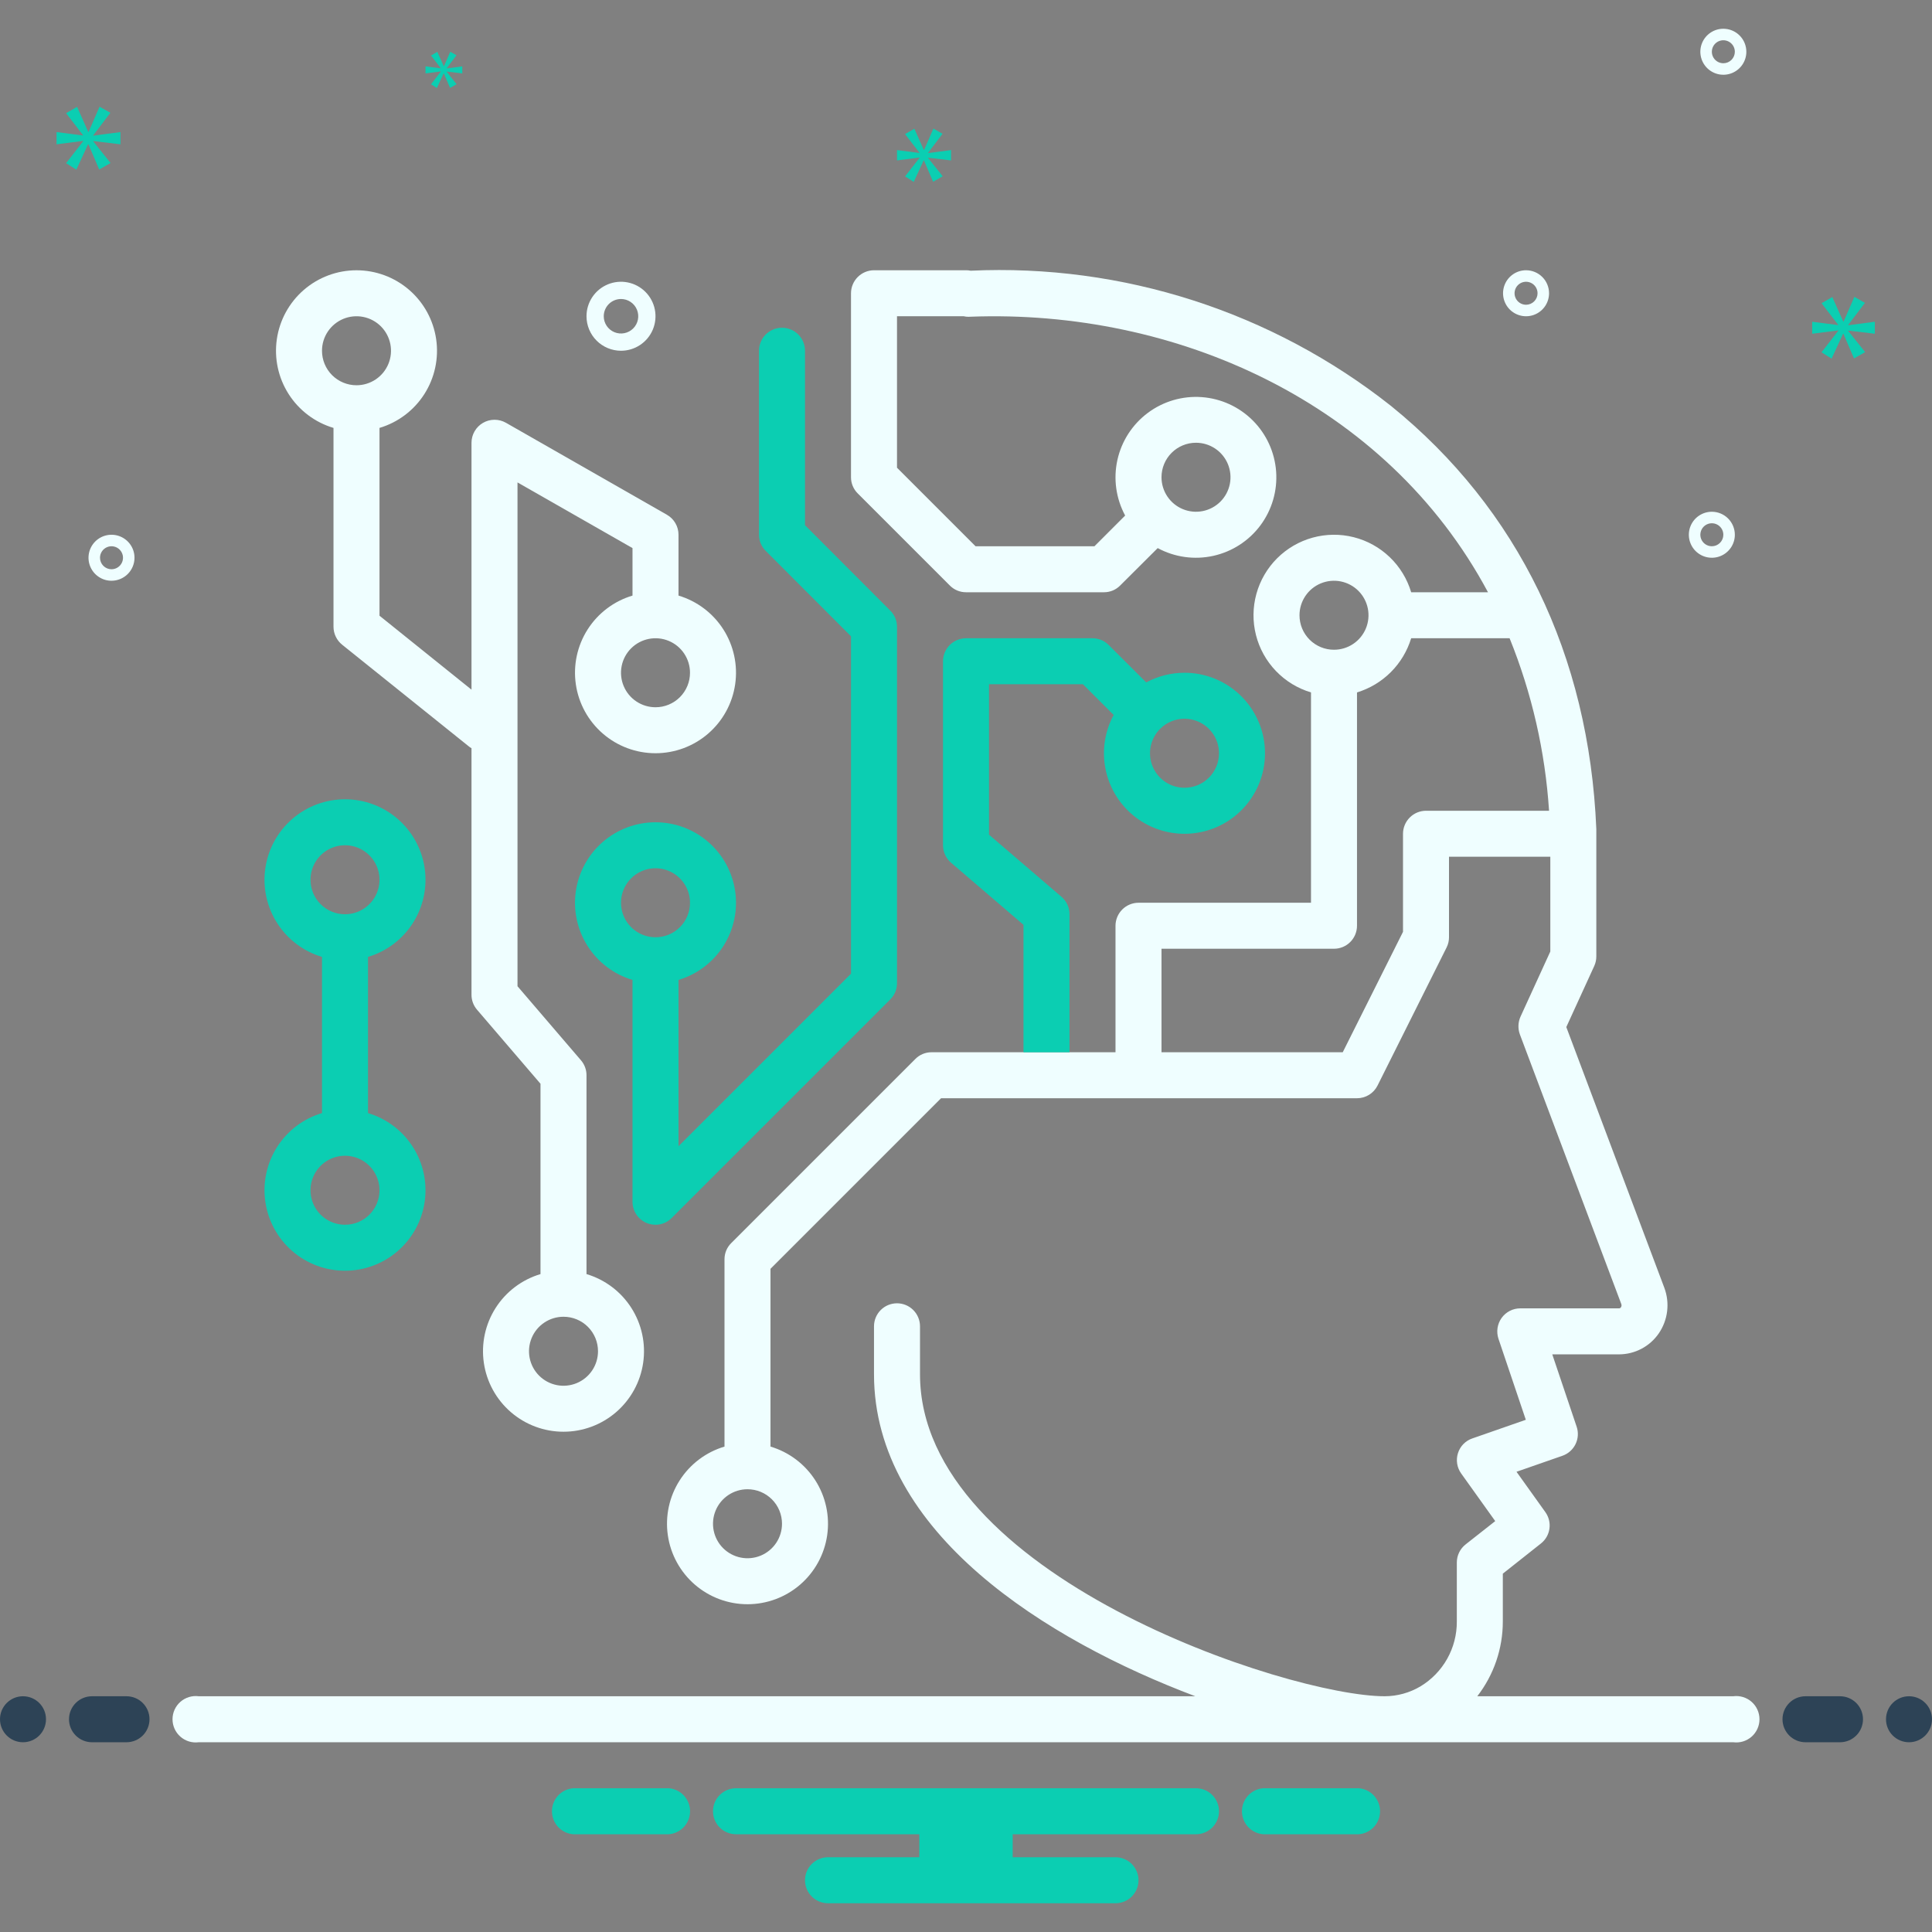 <svg width="318" height="318" viewBox="0 0 318 318" fill="none" xmlns="http://www.w3.org/2000/svg">
<rect x="0" y="0" width="318" height="318" fill="#808080" stroke="none"/>
<path d="M3.786 286.768C5.877 286.768 7.571 285.073 7.571 282.982C7.571 280.891 5.877 279.197 3.786 279.197C1.695 279.197 0 280.891 0 282.982C0 285.073 1.695 286.768 3.786 286.768Z" fill="#2D4356"/>
<path d="M20.821 279.197H15.143C14.139 279.197 13.176 279.595 12.466 280.305C11.756 281.015 11.357 281.978 11.357 282.982C11.357 283.986 11.756 284.949 12.466 285.659C13.176 286.369 14.139 286.768 15.143 286.768H20.821C21.825 286.768 22.788 286.369 23.498 285.659C24.208 284.949 24.607 283.986 24.607 282.982C24.607 281.978 24.208 281.015 23.498 280.305C22.788 279.595 21.825 279.197 20.821 279.197Z" fill="#2D4356"/>
<path d="M223.649 294.339H207.923C206.969 294.413 206.079 294.844 205.43 295.546C204.78 296.248 204.419 297.169 204.419 298.125C204.419 299.081 204.78 300.002 205.43 300.704C206.079 301.406 206.969 301.837 207.923 301.911H223.649C224.602 301.837 225.492 301.406 226.142 300.704C226.791 300.002 227.152 299.081 227.152 298.125C227.152 297.169 226.791 296.248 226.142 295.546C225.492 294.844 224.602 294.413 223.649 294.339ZM110.077 294.339H94.351C93.398 294.413 92.508 294.844 91.858 295.546C91.209 296.248 90.848 297.169 90.848 298.125C90.848 299.081 91.209 300.002 91.858 300.704C92.508 301.406 93.398 301.837 94.351 301.911H110.077C111.031 301.837 111.921 301.406 112.571 300.704C113.22 300.002 113.581 299.081 113.581 298.125C113.581 297.169 113.22 296.248 112.571 295.546C111.921 294.844 111.031 294.413 110.077 294.339ZM196.857 294.339H121.143C120.139 294.339 119.176 294.738 118.466 295.448C117.756 296.158 117.357 297.121 117.357 298.125C117.357 299.129 117.756 300.092 118.466 300.802C119.176 301.512 120.139 301.911 121.143 301.911H151.315V305.696H136.286C135.282 305.696 134.319 306.095 133.609 306.805C132.899 307.515 132.5 308.478 132.5 309.482C132.5 310.486 132.899 311.449 133.609 312.159C134.319 312.869 135.282 313.268 136.286 313.268H183.607C184.611 313.268 185.574 312.869 186.284 312.159C186.994 311.449 187.393 310.486 187.393 309.482C187.393 308.478 186.994 307.515 186.284 306.805C185.574 306.095 184.611 305.696 183.607 305.696H166.685V301.911H196.857C197.861 301.911 198.824 301.512 199.534 300.802C200.244 300.092 200.643 299.129 200.643 298.125C200.643 297.121 200.244 296.158 199.534 295.448C198.824 294.738 197.861 294.339 196.857 294.339Z" fill="#0BCEB2"/>
<path d="M111.679 98.031V88.018C111.68 87.349 111.504 86.691 111.168 86.113C110.832 85.534 110.349 85.055 109.767 84.724L83.267 69.582C82.69 69.256 82.039 69.087 81.376 69.091C80.714 69.095 80.065 69.272 79.493 69.605C78.92 69.938 78.445 70.415 78.114 70.989C77.784 71.563 77.609 72.213 77.607 72.875V113.515L62.464 101.344V70.433C65.514 69.524 68.135 67.547 69.847 64.864C71.56 62.182 72.249 58.972 71.79 55.823C71.33 52.673 69.752 49.795 67.345 47.713C64.938 45.631 61.861 44.486 58.679 44.486C55.496 44.486 52.419 45.631 50.012 47.713C47.605 49.795 46.027 52.673 45.567 55.823C45.108 58.972 45.797 62.182 47.51 64.864C49.222 67.547 51.843 69.524 54.893 70.433V103.161C54.894 103.728 55.022 104.287 55.268 104.798C55.514 105.309 55.87 105.759 56.312 106.114L77.134 122.828C77.279 122.952 77.438 123.06 77.607 123.149V163.732C77.605 164.635 77.927 165.508 78.516 166.193L88.964 178.383V209.71C85.914 210.619 83.293 212.596 81.581 215.279C79.869 217.961 79.179 221.171 79.639 224.32C80.098 227.47 81.676 230.348 84.084 232.43C86.491 234.512 89.567 235.657 92.75 235.657C95.933 235.657 99.009 234.512 101.416 232.43C103.824 230.348 105.402 227.47 105.861 224.32C106.321 221.171 105.631 217.961 103.919 215.279C102.207 212.596 99.586 210.619 96.536 209.71V176.982C96.538 176.08 96.215 175.206 95.627 174.521L85.179 162.331V79.405L104.107 90.214V98.031C101.057 98.941 98.436 100.917 96.724 103.6C95.012 106.283 94.322 109.492 94.782 112.642C95.241 115.791 96.819 118.67 99.226 120.751C101.634 122.833 104.71 123.979 107.893 123.979C111.076 123.979 114.152 122.833 116.559 120.751C118.967 118.67 120.545 115.791 121.004 112.642C121.464 109.492 120.774 106.283 119.062 103.6C117.349 100.917 114.729 98.941 111.679 98.031ZM53 57.732C53 56.609 53.333 55.511 53.957 54.577C54.581 53.644 55.468 52.916 56.505 52.486C57.543 52.056 58.685 51.944 59.786 52.163C60.888 52.382 61.9 52.923 62.694 53.717C63.488 54.511 64.029 55.523 64.248 56.624C64.467 57.726 64.355 58.868 63.925 59.905C63.495 60.943 62.767 61.83 61.833 62.454C60.9 63.078 59.802 63.411 58.679 63.411C57.933 63.412 57.194 63.266 56.504 62.98C55.815 62.696 55.188 62.277 54.661 61.75C54.133 61.222 53.715 60.596 53.43 59.907C53.145 59.217 52.999 58.478 53 57.732ZM98.429 222.411C98.429 223.534 98.096 224.632 97.472 225.566C96.848 226.499 95.961 227.227 94.923 227.657C93.885 228.087 92.744 228.199 91.642 227.98C90.541 227.761 89.529 227.22 88.735 226.426C87.941 225.632 87.4 224.62 87.18 223.519C86.961 222.417 87.074 221.275 87.504 220.238C87.933 219.2 88.661 218.313 89.595 217.689C90.529 217.065 91.627 216.732 92.75 216.732C93.496 216.731 94.235 216.877 94.924 217.162C95.614 217.447 96.24 217.866 96.768 218.393C97.295 218.921 97.713 219.547 97.998 220.236C98.283 220.926 98.43 221.665 98.429 222.411ZM107.893 116.411C106.77 116.411 105.672 116.078 104.738 115.454C103.804 114.83 103.076 113.943 102.647 112.905C102.217 111.868 102.104 110.726 102.323 109.624C102.542 108.523 103.083 107.511 103.877 106.717C104.672 105.923 105.683 105.382 106.785 105.163C107.887 104.944 109.028 105.056 110.066 105.486C111.104 105.916 111.99 106.644 112.614 107.577C113.238 108.511 113.571 109.609 113.571 110.732C113.572 111.478 113.426 112.217 113.141 112.906C112.856 113.596 112.438 114.222 111.91 114.75C111.383 115.277 110.757 115.696 110.067 115.981C109.378 116.266 108.639 116.412 107.893 116.411Z" fill="#EFFEFF"/>
<path d="M146.526 100.492L132.5 86.447V57.732C132.5 56.728 132.101 55.765 131.391 55.055C130.681 54.345 129.718 53.946 128.714 53.946C127.71 53.946 126.747 54.345 126.037 55.055C125.327 55.765 124.929 56.728 124.929 57.732V88.018C124.927 88.515 125.025 89.007 125.217 89.465C125.409 89.924 125.69 90.339 126.045 90.687L140.071 104.732V160.268L111.679 188.661V161.29C114.729 160.381 117.349 158.404 119.062 155.721C120.774 153.039 121.464 149.829 121.004 146.68C120.545 143.53 118.967 140.652 116.559 138.57C114.152 136.488 111.076 135.343 107.893 135.343C104.71 135.343 101.634 136.488 99.226 138.57C96.819 140.652 95.241 143.53 94.782 146.68C94.322 149.829 95.012 153.039 96.724 155.721C98.436 158.404 101.057 160.381 104.107 161.29V197.804C104.108 198.551 104.329 199.283 104.744 199.905C105.158 200.528 105.746 201.015 106.435 201.305C106.899 201.492 107.393 201.588 107.893 201.589C108.39 201.591 108.882 201.494 109.341 201.302C109.799 201.11 110.214 200.828 110.562 200.472L146.526 164.508C146.881 164.16 147.163 163.745 147.354 163.287C147.546 162.828 147.644 162.336 147.643 161.839V103.161C147.644 102.664 147.546 102.172 147.354 101.713C147.163 101.255 146.881 100.84 146.526 100.492ZM107.893 154.268C106.77 154.268 105.672 153.935 104.738 153.311C103.804 152.687 103.076 151.8 102.647 150.762C102.217 149.725 102.104 148.583 102.323 147.481C102.543 146.38 103.083 145.368 103.878 144.574C104.672 143.78 105.684 143.239 106.785 143.02C107.887 142.801 109.028 142.913 110.066 143.343C111.104 143.773 111.99 144.501 112.614 145.434C113.238 146.368 113.571 147.466 113.571 148.589C113.572 149.335 113.426 150.074 113.141 150.764C112.856 151.453 112.438 152.079 111.91 152.607C111.383 153.134 110.757 153.553 110.067 153.838C109.378 154.123 108.639 154.269 107.893 154.268ZM60.571 183.21V157.505C63.621 156.595 66.242 154.618 67.955 151.936C69.667 149.253 70.356 146.043 69.897 142.894C69.437 139.745 67.86 136.866 65.452 134.784C63.045 132.703 59.968 131.557 56.786 131.557C53.603 131.557 50.527 132.703 48.119 134.784C45.712 136.866 44.134 139.745 43.675 142.894C43.215 146.043 43.904 149.253 45.617 151.936C47.329 154.618 49.95 156.595 53 157.505V183.21C49.95 184.119 47.329 186.096 45.617 188.779C43.904 191.461 43.215 194.671 43.675 197.82C44.134 200.97 45.712 203.848 48.119 205.93C50.527 208.012 53.603 209.157 56.786 209.157C59.968 209.157 63.045 208.012 65.452 205.93C67.86 203.848 69.437 200.97 69.897 197.82C70.356 194.671 69.667 191.461 67.955 188.779C66.242 186.096 63.621 184.119 60.571 183.21ZM51.107 144.804C51.107 143.68 51.44 142.583 52.064 141.649C52.688 140.715 53.575 139.987 54.613 139.557C55.65 139.127 56.792 139.015 57.894 139.234C58.995 139.453 60.007 139.994 60.801 140.788C61.595 141.582 62.136 142.594 62.355 143.696C62.574 144.797 62.462 145.939 62.032 146.977C61.602 148.014 60.874 148.901 59.941 149.525C59.007 150.149 57.909 150.482 56.786 150.482C56.04 150.483 55.301 150.337 54.611 150.052C53.922 149.767 53.296 149.349 52.768 148.821C52.241 148.294 51.822 147.667 51.537 146.978C51.252 146.288 51.106 145.55 51.107 144.804ZM56.786 201.589C55.663 201.589 54.565 201.256 53.631 200.632C52.697 200.008 51.969 199.121 51.539 198.084C51.11 197.046 50.997 195.904 51.216 194.803C51.435 193.701 51.976 192.689 52.77 191.895C53.565 191.101 54.576 190.56 55.678 190.341C56.779 190.122 57.921 190.235 58.959 190.664C59.996 191.094 60.883 191.822 61.507 192.756C62.131 193.69 62.464 194.788 62.464 195.911C62.465 196.657 62.319 197.396 62.034 198.085C61.749 198.774 61.331 199.401 60.803 199.928C60.276 200.456 59.649 200.874 58.96 201.159C58.271 201.444 57.532 201.59 56.786 201.589Z" fill="#0BCEB2"/>
<path d="M302.857 279.197H297.179C296.175 279.197 295.212 279.595 294.502 280.305C293.792 281.015 293.393 281.978 293.393 282.982C293.393 283.986 293.792 284.949 294.502 285.659C295.212 286.369 296.175 286.768 297.179 286.768H302.857C303.861 286.768 304.824 286.369 305.534 285.659C306.244 284.949 306.643 283.986 306.643 282.982C306.643 281.978 306.244 281.015 305.534 280.305C304.824 279.595 303.861 279.197 302.857 279.197Z" fill="#2D4356"/>
<path d="M314.214 286.768C316.305 286.768 318 285.073 318 282.982C318 280.891 316.305 279.197 314.214 279.197C312.124 279.197 310.429 280.891 310.429 282.982C310.429 285.073 312.124 286.768 314.214 286.768Z" fill="#2D4356"/>
<path d="M285.291 279.196H243.156C245.879 275.68 247.357 271.359 247.359 266.912V259.019L253.624 254.059C254.389 253.459 254.892 252.586 255.03 251.624C255.167 250.661 254.928 249.683 254.362 248.892L249.611 242.248L257.164 239.617C258.108 239.29 258.884 238.603 259.324 237.706C259.763 236.809 259.831 235.774 259.511 234.828L255.498 222.922H266.495C267.781 222.918 269.047 222.602 270.184 222.002C271.321 221.402 272.296 220.536 273.026 219.477C273.772 218.387 274.245 217.133 274.403 215.821C274.561 214.51 274.4 213.179 273.934 211.943L257.807 169.051L262.407 159C262.633 158.507 262.75 157.971 262.748 157.429V136.456C261.555 107.836 249.876 83.759 228.96 66.818C209.327 51.304 184.753 43.399 159.757 44.558C159.509 44.504 159.254 44.478 159 44.482H143.857C142.854 44.485 141.893 44.885 141.184 45.594C140.474 46.304 140.074 47.265 140.071 48.268V78.554C140.07 79.05 140.168 79.543 140.36 80.001C140.552 80.459 140.833 80.875 141.188 81.222L156.331 96.365C156.679 96.72 157.094 97.002 157.553 97.194C158.011 97.386 158.503 97.484 159 97.482H181.714C182.211 97.484 182.703 97.386 183.162 97.194C183.62 97.002 184.035 96.72 184.383 96.365L190.554 90.214C193.351 91.724 196.598 92.178 199.702 91.491C202.806 90.805 205.56 89.024 207.459 86.475C209.358 83.925 210.276 80.778 210.046 77.607C209.815 74.437 208.452 71.455 206.204 69.207C203.956 66.959 200.974 65.595 197.803 65.365C194.633 65.134 191.485 66.053 188.936 67.952C186.387 69.851 184.606 72.604 183.92 75.708C183.233 78.812 183.687 82.06 185.197 84.857L180.143 89.911H160.571L147.643 76.983V52.054H158.64C159 52.136 159.371 52.161 159.738 52.129C193.431 50.861 228.146 66.118 244.917 97.482H232.273C231.617 95.283 230.401 93.292 228.745 91.704C227.088 90.116 225.048 88.985 222.823 88.423C220.599 87.86 218.266 87.885 216.054 88.494C213.842 89.103 211.826 90.277 210.203 91.899C208.58 93.522 207.407 95.538 206.798 97.75C206.188 99.963 206.164 102.295 206.726 104.52C207.289 106.744 208.42 108.785 210.008 110.441C211.596 112.097 213.587 113.313 215.786 113.969V148.589H187.393C186.39 148.592 185.429 148.992 184.719 149.701C184.01 150.411 183.61 151.372 183.607 152.375V173.196H153.321C152.825 173.195 152.332 173.293 151.874 173.485C151.416 173.677 151 173.958 150.653 174.313L120.367 204.599C120.012 204.947 119.73 205.362 119.538 205.82C119.347 206.279 119.249 206.771 119.25 207.268V238.103C116.2 239.012 113.579 240.989 111.867 243.671C110.155 246.354 109.465 249.564 109.925 252.713C110.384 255.862 111.962 258.741 114.369 260.823C116.777 262.905 119.853 264.05 123.036 264.05C126.218 264.05 129.295 262.905 131.702 260.823C134.11 258.741 135.687 255.862 136.147 252.713C136.606 249.564 135.917 246.354 134.205 243.671C132.492 240.989 129.871 239.012 126.821 238.103V208.839L154.893 180.768H223.357C224.061 180.768 224.752 180.571 225.35 180.2C225.949 179.828 226.432 179.298 226.745 178.667L238.103 155.953C238.367 155.431 238.503 154.853 238.5 154.268V141.018H255.176V156.615L250.274 167.329C249.859 168.249 249.818 169.294 250.16 170.244L266.855 214.631C266.892 214.72 266.906 214.817 266.896 214.913C266.887 215.009 266.853 215.101 266.798 215.18C266.766 215.231 266.721 215.274 266.668 215.303C266.615 215.333 266.556 215.349 266.495 215.35H250.236C249.632 215.35 249.036 215.493 248.5 215.77C247.963 216.047 247.5 216.448 247.15 216.94C246.805 217.429 246.579 217.992 246.49 218.583C246.401 219.175 246.452 219.779 246.639 220.348L251.144 233.692L242.343 236.759C241.785 236.947 241.28 237.265 240.869 237.686C240.457 238.107 240.152 238.62 239.976 239.181C239.797 239.743 239.752 240.338 239.844 240.92C239.936 241.501 240.163 242.053 240.506 242.532L246.109 250.368L241.226 254.211C240.778 254.566 240.415 255.017 240.166 255.532C239.917 256.047 239.788 256.611 239.787 257.183V266.912C239.798 269.054 239.252 271.162 238.204 273.03C237.155 274.898 235.64 276.462 233.806 277.569C232.024 278.628 229.991 279.19 227.919 279.196C212.095 279.196 151.429 259.284 151.429 226.196V218.303C151.429 217.299 151.03 216.336 150.32 215.626C149.61 214.916 148.647 214.518 147.643 214.518C146.639 214.518 145.676 214.916 144.966 215.626C144.256 216.336 143.857 217.299 143.857 218.303V226.196C143.857 252.318 172.307 269.978 196.744 279.196H32.709C32.17 279.126 31.623 279.171 31.103 279.329C30.583 279.488 30.103 279.755 29.695 280.113C29.287 280.471 28.96 280.913 28.736 281.407C28.512 281.902 28.396 282.439 28.396 282.982C28.396 283.525 28.512 284.062 28.736 284.557C28.96 285.052 29.287 285.493 29.695 285.851C30.103 286.21 30.583 286.477 31.103 286.635C31.623 286.793 32.17 286.838 32.709 286.768H285.291C285.83 286.838 286.377 286.793 286.897 286.635C287.417 286.477 287.897 286.21 288.305 285.851C288.713 285.493 289.04 285.052 289.264 284.557C289.488 284.062 289.604 283.525 289.604 282.982C289.604 282.439 289.488 281.902 289.264 281.407C289.04 280.913 288.713 280.471 288.305 280.113C287.897 279.755 287.417 279.488 286.897 279.329C286.377 279.171 285.83 279.126 285.291 279.196ZM196.857 72.875C197.98 72.875 199.078 73.208 200.012 73.832C200.946 74.456 201.674 75.343 202.103 76.38C202.533 77.418 202.646 78.56 202.427 79.661C202.208 80.763 201.667 81.775 200.873 82.569C200.078 83.363 199.067 83.904 197.965 84.123C196.863 84.342 195.722 84.23 194.684 83.8C193.646 83.37 192.76 82.642 192.136 81.708C191.512 80.775 191.179 79.677 191.179 78.554C191.178 77.808 191.324 77.069 191.609 76.379C191.894 75.69 192.312 75.064 192.84 74.536C193.367 74.008 193.993 73.59 194.683 73.305C195.372 73.02 196.111 72.874 196.857 72.875ZM128.714 250.804C128.714 251.927 128.381 253.025 127.757 253.958C127.133 254.892 126.246 255.62 125.209 256.05C124.171 256.48 123.029 256.592 121.928 256.373C120.826 256.154 119.815 255.613 119.02 254.819C118.226 254.025 117.685 253.013 117.466 251.911C117.247 250.81 117.36 249.668 117.789 248.63C118.219 247.593 118.947 246.706 119.881 246.082C120.815 245.458 121.913 245.125 123.036 245.125C123.782 245.124 124.521 245.27 125.21 245.555C125.899 245.84 126.526 246.259 127.053 246.786C127.581 247.314 127.999 247.94 128.284 248.629C128.569 249.319 128.715 250.058 128.714 250.804ZM213.893 101.268C213.893 100.145 214.226 99.047 214.85 98.113C215.474 97.179 216.361 96.451 217.398 96.022C218.436 95.592 219.578 95.479 220.679 95.698C221.781 95.918 222.793 96.458 223.587 97.252C224.381 98.047 224.922 99.058 225.141 100.16C225.36 101.262 225.248 102.403 224.818 103.441C224.388 104.479 223.66 105.365 222.726 105.989C221.792 106.613 220.695 106.946 219.571 106.946C218.825 106.947 218.087 106.801 217.397 106.516C216.708 106.231 216.081 105.813 215.554 105.285C215.026 104.758 214.608 104.132 214.323 103.442C214.038 102.753 213.892 102.014 213.893 101.268ZM234.714 133.446C233.711 133.449 232.75 133.849 232.041 134.559C231.331 135.268 230.932 136.229 230.929 137.232V153.378L221.01 173.196H191.179V156.161H219.571C220.575 156.161 221.538 155.762 222.248 155.052C222.958 154.342 223.357 153.379 223.357 152.375V113.969C225.461 113.329 227.374 112.181 228.929 110.626C230.484 109.071 231.632 107.157 232.273 105.054H248.475C252.141 114.111 254.332 123.696 254.968 133.446H234.714Z" fill="#EFFEFF"/>
<path d="M194.964 110.732C192.764 110.735 190.599 111.281 188.661 112.322L182.49 106.17C182.143 105.815 181.727 105.534 181.269 105.342C180.81 105.15 180.318 105.052 179.821 105.054H159C157.997 105.057 157.036 105.456 156.326 106.166C155.617 106.875 155.217 107.836 155.214 108.839V139.125C155.217 139.671 155.337 140.211 155.565 140.707C155.794 141.203 156.126 141.645 156.539 142.002L168.464 152.224V173.196H176.036V150.482C176.037 149.935 175.919 149.394 175.691 148.897C175.462 148.4 175.127 147.959 174.711 147.605L162.786 137.384V112.625H178.25L183.304 117.679C181.923 120.231 181.418 123.166 181.866 126.033C182.315 128.9 183.691 131.541 185.785 133.55C187.879 135.559 190.574 136.825 193.457 137.154C196.34 137.483 199.252 136.857 201.745 135.372C204.238 133.887 206.174 131.625 207.257 128.932C208.34 126.24 208.51 123.267 207.74 120.469C206.97 117.672 205.303 115.204 202.995 113.445C200.687 111.686 197.866 110.733 194.964 110.732ZM194.964 129.661C193.841 129.661 192.743 129.328 191.809 128.704C190.876 128.08 190.148 127.193 189.718 126.155C189.288 125.118 189.176 123.976 189.395 122.874C189.614 121.773 190.155 120.761 190.949 119.967C191.743 119.173 192.755 118.632 193.856 118.413C194.958 118.194 196.1 118.306 197.137 118.736C198.175 119.166 199.062 119.893 199.686 120.827C200.31 121.761 200.643 122.859 200.643 123.982C200.644 124.728 200.498 125.467 200.213 126.156C199.928 126.846 199.509 127.472 198.982 128C198.454 128.527 197.828 128.946 197.139 129.231C196.449 129.516 195.71 129.662 194.964 129.661Z" fill="#0BCEB2"/>
<path d="M102.214 57.732C103.337 57.732 104.435 57.399 105.369 56.775C106.303 56.151 107.031 55.264 107.461 54.227C107.89 53.189 108.003 52.047 107.784 50.946C107.565 49.844 107.024 48.832 106.23 48.038C105.435 47.244 104.424 46.703 103.322 46.484C102.221 46.265 101.079 46.377 100.041 46.807C99.004 47.237 98.117 47.965 97.493 48.899C96.869 49.833 96.536 50.931 96.536 52.054C96.537 53.559 97.136 55.003 98.201 56.067C99.265 57.132 100.709 57.731 102.214 57.732ZM102.214 49.214C102.776 49.214 103.325 49.381 103.792 49.693C104.259 50.005 104.623 50.448 104.837 50.967C105.052 51.486 105.109 52.057 104.999 52.608C104.889 53.158 104.619 53.664 104.222 54.061C103.825 54.458 103.319 54.729 102.768 54.838C102.217 54.948 101.647 54.892 101.128 54.677C100.609 54.462 100.166 54.098 99.853 53.631C99.541 53.164 99.375 52.615 99.375 52.054C99.376 51.301 99.675 50.579 100.207 50.047C100.74 49.514 101.461 49.215 102.214 49.214ZM281.763 84.232C281.014 84.232 280.283 84.454 279.66 84.87C279.037 85.286 278.552 85.877 278.266 86.569C277.979 87.261 277.904 88.022 278.05 88.756C278.196 89.491 278.557 90.165 279.086 90.695C279.616 91.224 280.29 91.585 281.025 91.731C281.759 91.877 282.52 91.802 283.212 91.515C283.904 91.229 284.495 90.744 284.911 90.121C285.327 89.499 285.549 88.767 285.549 88.018C285.548 87.014 285.149 86.052 284.439 85.342C283.729 84.632 282.767 84.233 281.763 84.232ZM281.763 89.911C281.389 89.911 281.023 89.8 280.712 89.592C280.4 89.384 280.158 89.088 280.014 88.742C279.871 88.396 279.834 88.016 279.907 87.649C279.98 87.281 280.16 86.944 280.425 86.679C280.689 86.415 281.027 86.234 281.394 86.161C281.761 86.088 282.142 86.126 282.488 86.269C282.833 86.412 283.129 86.655 283.337 86.966C283.545 87.278 283.656 87.644 283.656 88.018C283.656 88.52 283.456 89.001 283.101 89.356C282.746 89.711 282.265 89.91 281.763 89.911ZM251.182 44.482C250.433 44.482 249.701 44.704 249.079 45.12C248.456 45.536 247.971 46.127 247.685 46.819C247.398 47.511 247.323 48.272 247.469 49.006C247.615 49.741 247.976 50.415 248.505 50.945C249.035 51.474 249.709 51.835 250.444 51.981C251.178 52.127 251.939 52.052 252.631 51.765C253.323 51.479 253.914 50.994 254.33 50.371C254.746 49.749 254.968 49.017 254.968 48.268C254.967 47.264 254.568 46.302 253.858 45.592C253.148 44.882 252.186 44.483 251.182 44.482ZM251.182 50.161C250.808 50.161 250.442 50.05 250.131 49.842C249.819 49.634 249.577 49.338 249.433 48.992C249.29 48.646 249.253 48.266 249.326 47.899C249.399 47.531 249.579 47.194 249.844 46.929C250.108 46.665 250.446 46.484 250.813 46.411C251.18 46.338 251.561 46.376 251.907 46.519C252.252 46.662 252.548 46.905 252.756 47.216C252.964 47.528 253.075 47.894 253.075 48.268C253.075 48.77 252.875 49.251 252.52 49.606C252.165 49.961 251.684 50.16 251.182 50.161ZM283.656 4.732C282.907 4.732 282.175 4.954 281.553 5.37C280.93 5.786 280.445 6.377 280.158 7.069C279.872 7.761 279.797 8.522 279.943 9.256C280.089 9.991 280.45 10.665 280.979 11.195C281.509 11.724 282.183 12.085 282.917 12.231C283.652 12.377 284.413 12.302 285.105 12.015C285.797 11.729 286.388 11.244 286.804 10.621C287.22 9.999 287.442 9.267 287.442 8.518C287.441 7.514 287.042 6.552 286.332 5.842C285.622 5.132 284.66 4.733 283.656 4.732ZM283.656 10.411C283.282 10.411 282.916 10.3 282.604 10.092C282.293 9.884 282.051 9.588 281.907 9.242C281.764 8.896 281.727 8.516 281.8 8.149C281.873 7.781 282.053 7.444 282.318 7.179C282.582 6.915 282.92 6.734 283.287 6.661C283.654 6.588 284.035 6.626 284.38 6.769C284.726 6.912 285.022 7.155 285.23 7.466C285.438 7.778 285.549 8.144 285.549 8.518C285.548 9.02 285.349 9.501 284.994 9.856C284.639 10.211 284.158 10.41 283.656 10.411ZM22.139 91.804C22.139 91.055 21.917 90.323 21.501 89.7C21.085 89.078 20.494 88.593 19.802 88.306C19.11 88.019 18.349 87.945 17.615 88.091C16.88 88.237 16.206 88.597 15.676 89.127C15.147 89.656 14.786 90.331 14.64 91.065C14.494 91.799 14.569 92.561 14.856 93.252C15.142 93.944 15.627 94.535 16.25 94.951C16.872 95.367 17.604 95.589 18.353 95.589C19.357 95.588 20.319 95.189 21.029 94.479C21.739 93.77 22.138 92.807 22.139 91.804ZM16.46 91.804C16.46 91.429 16.571 91.063 16.779 90.752C16.987 90.441 17.283 90.198 17.629 90.055C17.975 89.912 18.355 89.874 18.722 89.947C19.09 90.02 19.427 90.2 19.692 90.465C19.956 90.73 20.137 91.067 20.21 91.434C20.283 91.802 20.245 92.182 20.102 92.528C19.959 92.874 19.716 93.169 19.405 93.377C19.093 93.585 18.727 93.697 18.353 93.697C17.851 93.696 17.37 93.496 17.015 93.141C16.66 92.787 16.461 92.305 16.46 91.804Z" fill="#EFFEFF"/>
<path d="M15.353 22.269L18.166 18.569L16.388 17.562L14.583 21.707H14.522L12.688 17.59L10.878 18.628L13.665 22.241V22.3L9.309 21.738V23.752L13.693 23.189V23.248L10.878 26.86L12.567 27.927L14.494 23.752H14.552L16.33 27.897L18.196 26.831L15.353 23.276V23.218L19.824 23.752V21.738L15.353 22.33V22.269ZM72.561 11.793L70.941 13.873L71.912 14.488L73.021 12.082H73.055L74.079 14.469L75.154 13.856L73.517 11.809V11.775L76.091 12.082V10.922L73.517 11.262V11.228L75.137 9.097L74.113 8.518L73.072 10.905H73.038L71.982 8.535L70.941 9.131L72.544 11.213V11.247L70.036 10.922V12.082L72.561 11.758V11.793ZM308.591 54.933V52.958L304.205 53.539V53.481L306.965 49.85L305.221 48.862L303.45 52.928H303.391L301.591 48.891L299.817 49.909L302.549 53.452V53.511L298.278 52.958V54.933L302.577 54.382V54.44L299.817 57.984L301.473 59.031L303.363 54.933H303.419L305.163 59L306.993 57.956L304.205 54.469V54.41L308.591 54.933ZM152.755 25.152L155.137 22.02L153.634 21.168L152.104 24.675H152.053L150.501 21.192L148.972 22.071L151.328 25.128V25.177L147.643 24.702V26.405L151.353 25.93V25.979L148.972 29.036L150.399 29.939L152.029 26.405H152.078L153.583 29.913L155.161 29.012L152.755 26.004V25.955L156.539 26.405V24.702L152.755 25.201V25.152Z" fill="#0BCEB2"/>
</svg>
